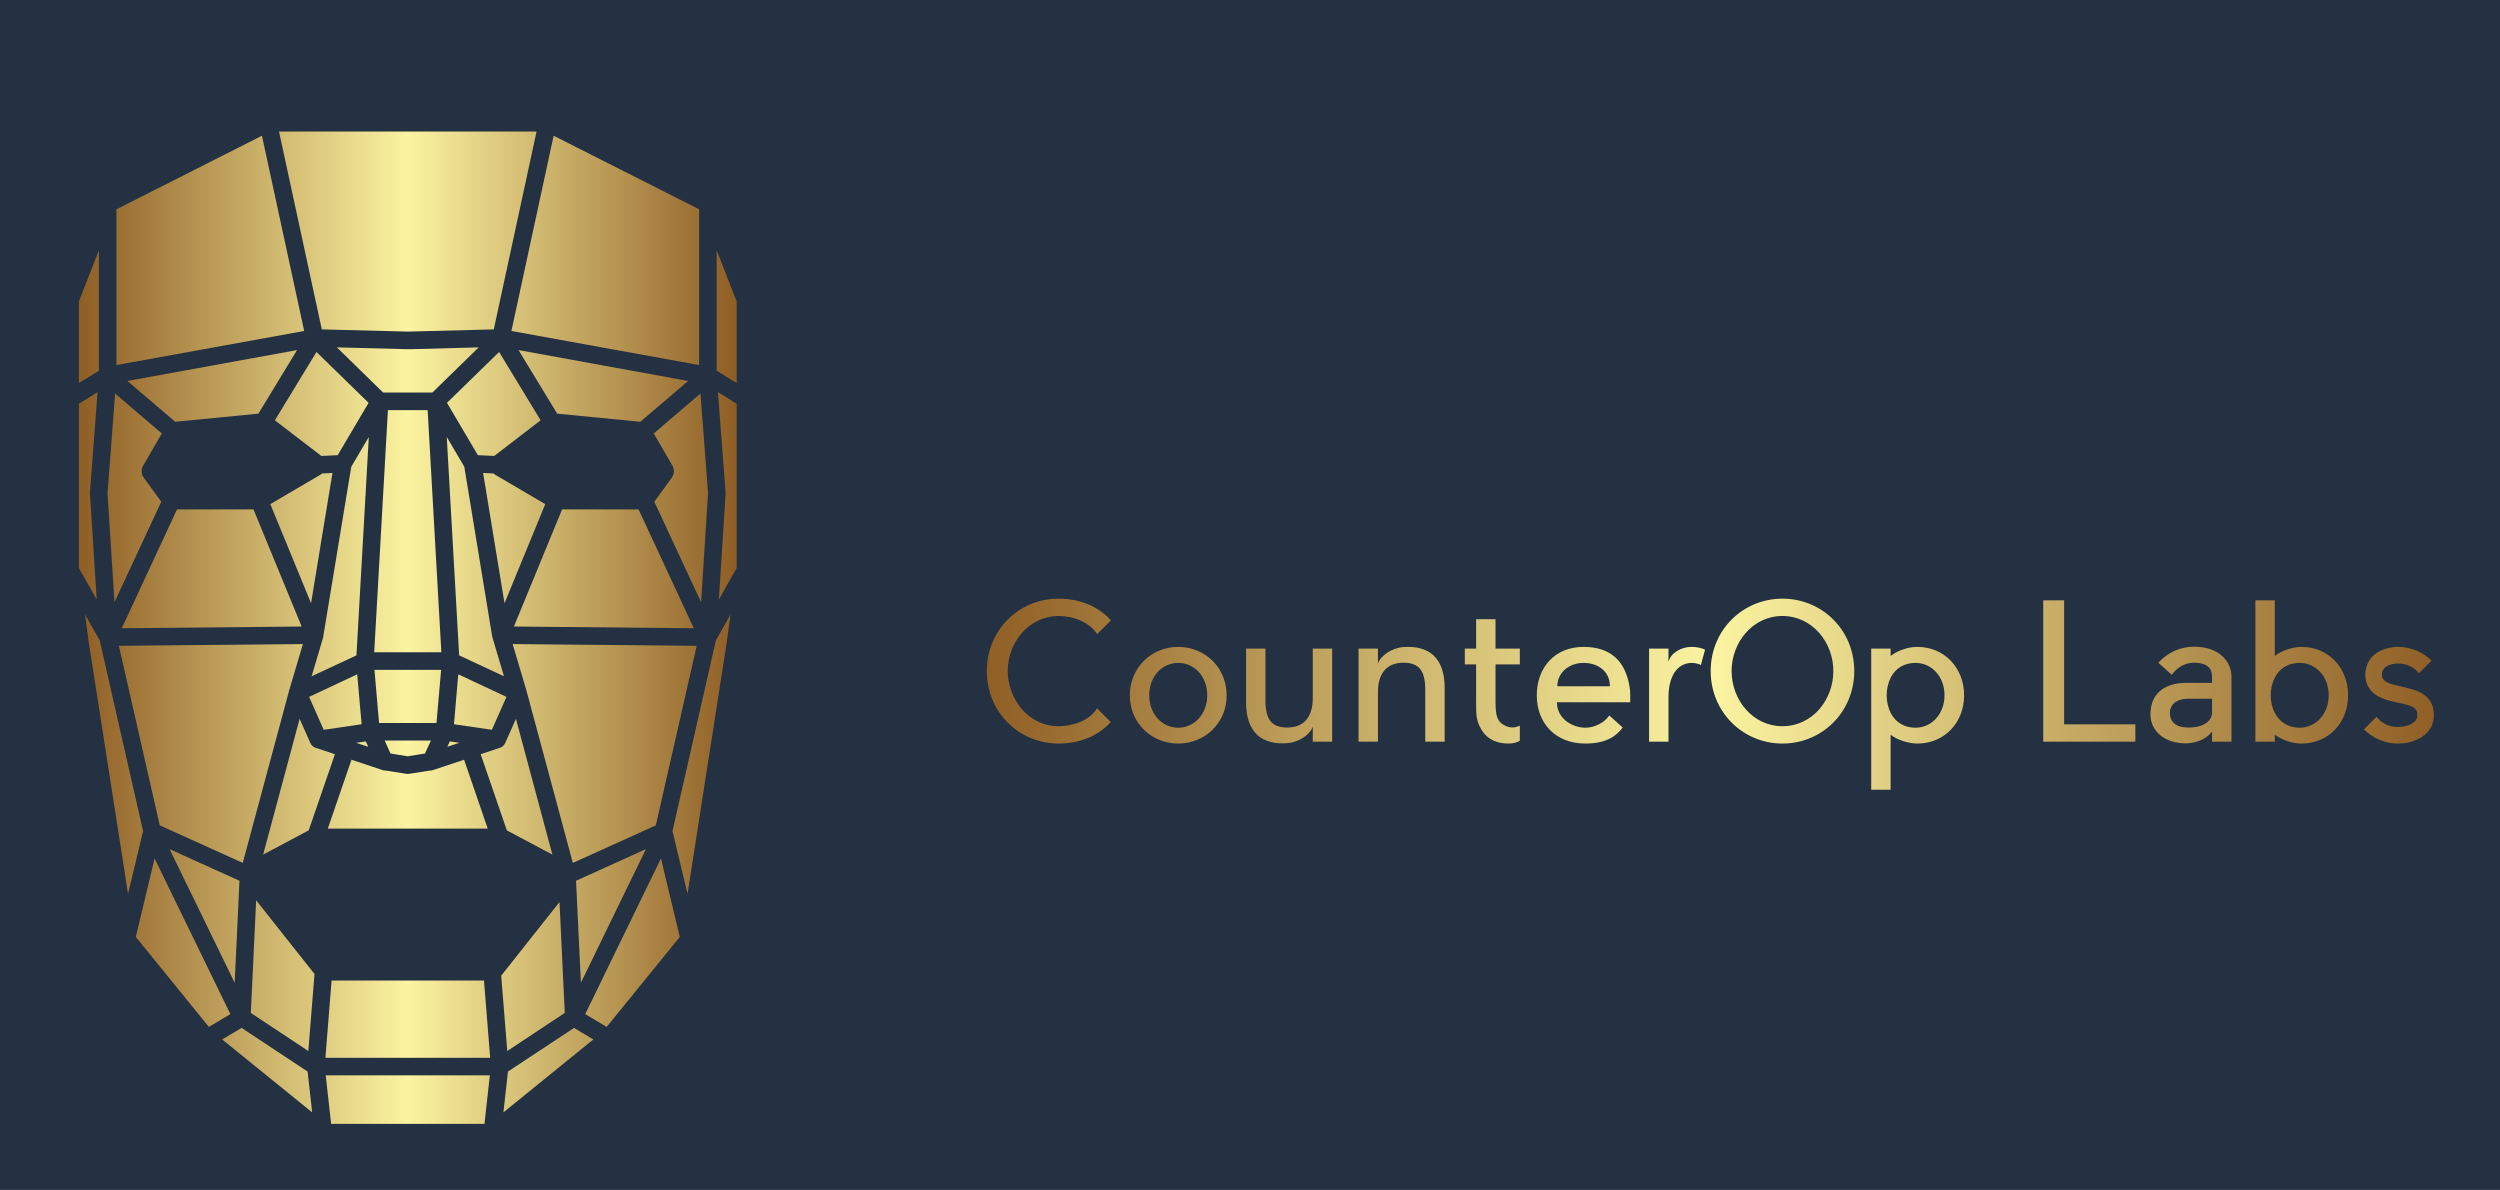 
        <svg xmlns="http://www.w3.org/2000/svg" xmlns:xlink="http://www.w3.org/1999/xlink" version="1.1" width="3166.667" 
        height="1507.208" viewBox="0 0 3166.667 1507.208">
			<rect fill="#233142" width="3166.667" height="1507.208"/>
			<g transform="scale(8.333) translate(10, 10)">
				<defs id="SvgjsDefs1522"><linearGradient id="SvgjsLinearGradient1527"><stop id="SvgjsStop1528" stop-color="#8f5e25" offset="0"></stop><stop id="SvgjsStop1529" stop-color="#fbf4a1" offset="0.5"></stop><stop id="SvgjsStop1530" stop-color="#8f5e25" offset="1"></stop></linearGradient><linearGradient id="SvgjsLinearGradient1531"><stop id="SvgjsStop1532" stop-color="#8f5e25" offset="0"></stop><stop id="SvgjsStop1533" stop-color="#fbf4a1" offset="0.5"></stop><stop id="SvgjsStop1534" stop-color="#8f5e25" offset="1"></stop></linearGradient></defs><g id="SvgjsG1523" featureKey="PG4fjM-0" transform="matrix(1.676,0,0,1.676,-31.814,1.619)" fill="url(#SvgjsLinearGradient1527)"><path xmlns="http://www.w3.org/2000/svg" d="M46.415,60.798l-1.101-0.362l0.874-0.128L46.415,60.798z M53.812,60.308l-0.227,0.49l1.094-0.362L53.812,60.308z   M22.055,51.141l-1.329-2.345l0.348,2.572l3.553,22.768l1.365-5.692L22.055,51.141z M41.64,60.89  c-0.213-0.071-0.391-0.235-0.476-0.434l-0.973-2.196l-3.311,12.315l4.136-2.203l2.374-6.9L41.64,60.89z M55.106,61.97l-2.985,0.995  l-0.007-0.028l-1.99,0.313c-0.085,0.014-0.163,0.014-0.249,0l-1.99-0.313l-0.007,0.028l-0.242-0.078l-2.743-0.917l-2.146,6.246  h14.504L55.106,61.97z M59.81,58.261l-0.974,2.196c-0.092,0.199-0.263,0.362-0.476,0.426l-1.748,0.59l2.373,6.907l4.129,2.196  L59.81,58.261z M72.964,70.924l-6.872,14.12l1.947,1.158l6.63-8.158L72.964,70.924z M65.261,72.949l0.44,9.252l5.898-12.123  L65.261,72.949z M63.761,74.875l-5.287,6.68l0.547,6.836l5.216-3.454L63.761,74.875z M65.076,86.295l-5.99,3.958l-0.412,3.702  l8.158-6.616L65.076,86.295z M40.915,90.253l-5.99-3.958l-1.762,1.045l8.165,6.616L40.915,90.253z M42.556,90.594L43.047,95h13.907  l0.49-4.406H42.556z M56.911,81.996H43.089l-0.561,7.007h14.944L56.911,81.996z M36.246,74.719l-0.483,10.219l5.216,3.454  l0.561-6.985L36.246,74.719z M27.036,70.924l-1.705,7.12l6.63,8.158l1.947-1.158L27.036,70.924z M28.394,70.079l5.905,12.123  l0.434-9.252L28.394,70.079z M42.229,36.011c-0.05,0.043-0.099,0.078-0.156,0.114l-4.541,2.665l3.695,8.989l1.94-11.818  L42.229,36.011z M36.004,39.266h-6.936l-5.01,10.78l16.316-0.156L36.004,39.266z M23.796,51.638l3.709,16.287l7.526,3.404  l4.221-15.683l1.236-4.164L23.796,51.638z M45.413,54.225l-4.363,2.047l1.322,2.985l3.439-0.505L45.413,54.225z M47.9,60.229  l0.533,1.18l1.564,0.249l1.563-0.249l0.54-1.18H47.9z M54.58,54.225l-0.391,4.527l3.439,0.505l1.322-2.985L54.58,54.225z   M46.976,53.82l0.419,4.818h5.209l0.419-4.818H46.976z M44.873,35.4l-2.558,15.506l-1.037,3.496l4.065-1.897L46.465,32.7  L44.873,35.4z M51.801,30.263h-3.603l-1.244,21.965h6.09L51.801,30.263z M57.657,50.807L55.127,35.4l-1.592-2.7l1.123,19.805  l4.065,1.897L57.657,50.807z M57.927,36.125c-0.057-0.036-0.107-0.071-0.156-0.114l-0.938-0.05l1.94,11.818l3.695-8.989  L57.927,36.125z M70.931,39.266h-6.936l-4.37,10.624l16.316,0.156L70.931,39.266z M59.512,51.482l1.251,4.221l4.207,15.627  l7.526-3.404l3.709-16.287L59.512,51.482z M77.945,51.141l-3.937,17.304l1.364,5.692l3.553-22.782l0.348-2.558L77.945,51.141z   M78.016,15.773v10.915l1.812,1.123v-7.419L78.016,15.773z M78.13,28.635l0.696,9.103v0.114l-0.611,9.593l1.613-2.857V29.687  L78.13,28.635z M76.545,28.756L72.31,32.38l1.684,2.906c0.206,0.348,0.185,0.782-0.057,1.116L72.36,38.57l4.242,9.117l0.633-9.899  L76.545,28.756z M58.282,24.99l-4.726,4.612l2.8,4.747l1.485,0.071l4.207-3.233L58.282,24.99z M50.245,24.741l-0.249-0.007  l-0.242,0.007v-0.007l-6.189-0.163l4.2,4.1h4.463l4.207-4.1L50.245,24.741z M41.718,24.99l-3.773,6.197l4.214,3.233l1.485-0.071  l2.8-4.747L41.718,24.99z M24.57,27.619l4.335,3.702l7.547-0.739l3.503-5.763L24.57,27.619z M26.006,35.287l1.684-2.906  l-4.235-3.624l-0.689,9.068l0.632,9.863l4.243-9.117l-1.578-2.167C25.821,36.075,25.8,35.635,26.006,35.287z M21.174,37.745  l0.689-9.11l-1.691,1.052v14.902l1.613,2.857l-0.611-9.593V37.745z M20.172,20.392v7.419l1.812-1.123V15.773L20.172,20.392z   M60.045,24.819l3.503,5.763l7.54,0.739l4.342-3.702L60.045,24.819z M63.228,5.377l-3.83,17.709l17.026,3.091V12.049L63.228,5.377z   M38.321,5l3.88,17.943l7.803,0.199l7.795-0.199L61.679,5H38.321z M36.772,5.377l-13.196,6.673v14.127l17.027-3.091L36.772,5.377z"></path></g><g id="SvgjsG1524" featureKey="jxYttZ-0" transform="matrix(1.432,0,0,1.432,138.568,74.097)" fill="url(#SvgjsLinearGradient1531)"><path d="M12.7 16.46 l1.46 1.46 c-1.38 1.52 -3.36 2.28 -5.54 2.28 c-4.22 0 -7.62 -3.34 -7.62 -7.7 c0 -4.34 3.4 -7.68 7.62 -7.68 c2.18 0 4.16 0.76 5.56 2.3 l-1.46 1.46 c-0.88 -1.28 -2.48 -1.92 -4.1 -1.92 c-3.1 0 -5.4 2.76 -5.4 5.84 c0 2.82 2.08 5.86 5.4 5.86 c1.44 0 3.28 -0.56 4.08 -1.9 z M21.32 11.64 c-1.7 0 -3.08 1.42 -3.08 3.44 c0 2 1.38 3.44 3.08 3.44 s3.08 -1.44 3.08 -3.44 c0 -2.02 -1.38 -3.44 -3.08 -3.44 z M21.32 9.94 c2.84 0 5.14 2.2 5.14 5.14 s-2.3 5.12 -5.14 5.12 s-5.14 -2.18 -5.14 -5.12 s2.3 -5.14 5.14 -5.14 z M28.52 15.82 l0 -5.7 l2.06 0 l0 5.5 c0 2 0.62 2.88 2.32 2.88 c1.92 0 2.7 -1.34 2.7 -3.08 l0 -5.3 l2.06 0 l0 9.88 l-2.06 0 l0 -1.6 c-0.28 0.88 -1.52 1.68 -2.7 1.76 c-2.68 0.2 -4.38 -1.1 -4.38 -4.34 z M49.6 14.3 l0 5.7 l-2.06 0 l0 -5.5 c0 -2 -0.62 -2.88 -2.32 -2.88 c-1.92 0 -2.7 1.34 -2.7 3.08 l0 5.3 l-2.06 0 l0 -9.88 l2.06 0 l0 1.6 c0.28 -0.88 1.52 -1.68 2.7 -1.76 c2.68 -0.2 4.38 1.1 4.38 4.34 z M56.14 18.36 c0.64 0.26 1.14 0.08 1.44 -0.06 l0 1.6 c-0.26 0.16 -0.64 0.3 -1.18 0.3 c-1.18 0 -2.22 -0.38 -2.86 -1.42 c-0.6 -1 -0.6 -1.54 -0.6 -3.1 l0 -3.88 l-1.2 0 l0 -1.68 l1.2 0 l0 -3.12 l2.06 0 l0 3.12 l2.58 0 l0 1.68 l-2.58 0 l0 3.88 c0 1.64 0.16 2.24 1.14 2.68 z M69.3 15.08 l0 0.74 l-7.78 0 c0 1.82 1.74 2.7 3.02 2.7 c0.94 0 1.98 -0.5 2.54 -1.3 l1.42 1.28 c-0.66 0.9 -1.74 1.7 -3.96 1.7 c-3.2 0 -5.16 -2.18 -5.16 -5.12 s1.9 -5.14 4.96 -5.14 s4.46 1.7 4.88 4.18 c0.06 0.32 0.08 0.64 0.08 0.96 z M61.56 14.12 l5.58 0 c0 -1.6 -1.28 -2.48 -2.8 -2.48 s-2.78 1.02 -2.78 2.48 z M77.24 10.24 l-0.44 1.62 c-0.14 -0.08 -0.58 -0.22 -0.94 -0.22 c-1.7 0 -2.5 1.62 -2.5 3.62 l0 4.74 l-2.06 0 l0 -9.88 l2.06 0 l0 1.4 c0.24 -0.92 1.3 -1.58 2.48 -1.58 c0.54 0 1.12 0.14 1.4 0.3 z M85.46 6.66 c-3.16 0 -5.4 2.8 -5.4 5.84 c0 3.06 2.24 5.86 5.4 5.86 c3.18 0 5.4 -2.8 5.4 -5.86 c0 -3.04 -2.24 -5.84 -5.4 -5.84 z M85.46 4.82 c4.2 0 7.62 3.32 7.62 7.68 s-3.42 7.7 -7.62 7.7 s-7.62 -3.34 -7.62 -7.7 s3.42 -7.68 7.62 -7.68 z M104.74 15.08 c0 2.94 -2.12 5.12 -4.96 5.12 c-0.96 0 -2.18 -0.4 -2.84 -0.94 l0 5.84 l-2.06 0 l0 -14.98 l2.06 0 l0 0.78 c0.78 -0.6 1.88 -0.96 2.84 -0.96 c2.84 0 4.96 2.2 4.96 5.14 z M102.66 15.08 c0 -2.02 -1.38 -3.44 -3.08 -3.44 c-1.12 0 -2.1 0.5 -2.64 1.58 c-0.26 0.54 -0.42 1.18 -0.42 1.86 s0.16 1.32 0.42 1.86 c0.54 1.06 1.52 1.58 2.64 1.58 c1.7 0 3.08 -1.44 3.08 -3.44 z M115.36 18.16 l7.56 0 l0 1.84 l-9.78 0 l0 -15 l2.22 0 l0 13.16 z M129.14 9.92 c2.84 0 3.98 1.72 3.98 3.18 l0 6.9 l-2.06 0 l0 -1.08 c-0.72 0.98 -2 1.26 -2.8 1.26 c-2.26 0 -3.74 -1.32 -3.74 -3.08 c0 -2.46 1.84 -3.34 3.74 -3.34 l2.8 0 l0 -0.66 c0 -0.62 -0.24 -1.48 -1.92 -1.48 c-0.94 0 -1.8 0.5 -2.36 1.28 l-1.42 -1.28 c0.94 -1.04 2.28 -1.7 3.78 -1.7 z M131.06 16.92 l0 -1.48 l-2.52 0 c-1.22 0 -2.08 0.62 -1.94 1.74 c0.12 0.94 0.88 1.32 1.94 1.32 c1.9 0 2.52 -0.9 2.52 -1.58 z M140.56 9.94 c2.84 0 4.94 2.2 4.94 5.14 s-2.1 5.12 -4.94 5.12 c-0.96 0 -2.06 -0.36 -2.84 -0.94 l0 0.74 l-2.06 0 l0 -15 l2.06 0 l0 5.9 c0.66 -0.54 1.88 -0.96 2.84 -0.96 z M140.36 18.52 c1.7 0 3.08 -1.44 3.08 -3.44 c0 -2.02 -1.38 -3.44 -3.08 -3.44 c-1.12 0 -2.1 0.5 -2.64 1.56 c-0.28 0.56 -0.44 1.2 -0.44 1.88 s0.16 1.32 0.44 1.86 c0.54 1.06 1.52 1.58 2.64 1.58 z M154.44 16.16 c0.04 0.12 0.38 1.1 -0.04 2.1 c-0.52 1.18 -1.9 1.94 -3.62 1.94 l-0.02 0 c-1.38 0 -2.64 -0.58 -3.58 -1.5 l1.34 -1.34 c0.56 0.72 1.36 1.08 2.24 1.08 c0.98 0 1.8 -0.36 2.02 -0.88 c0.14 -0.36 0.02 -0.74 0.02 -0.78 c-0.24 -0.6 -1.12 -0.72 -2.12 -0.94 c-1.34 -0.3 -2.68 -0.64 -3.2 -2.04 c-0.26 -0.72 -0.18 -1.56 0.18 -2.26 c0.82 -1.54 2.86 -1.6 3.1 -1.6 c1.38 0 2.68 0.52 3.6 1.46 l-1.34 1.34 c-0.56 -0.72 -1.38 -1.04 -2.26 -1.04 c-0.02 0 -1.2 0.02 -1.54 0.68 c-0.12 0.2 -0.18 0.54 -0.08 0.82 c0.2 0.56 1.1 0.74 2.06 0.96 c1.3 0.3 2.72 0.6 3.24 2 z"></path></g>
			</g>
		</svg>
	